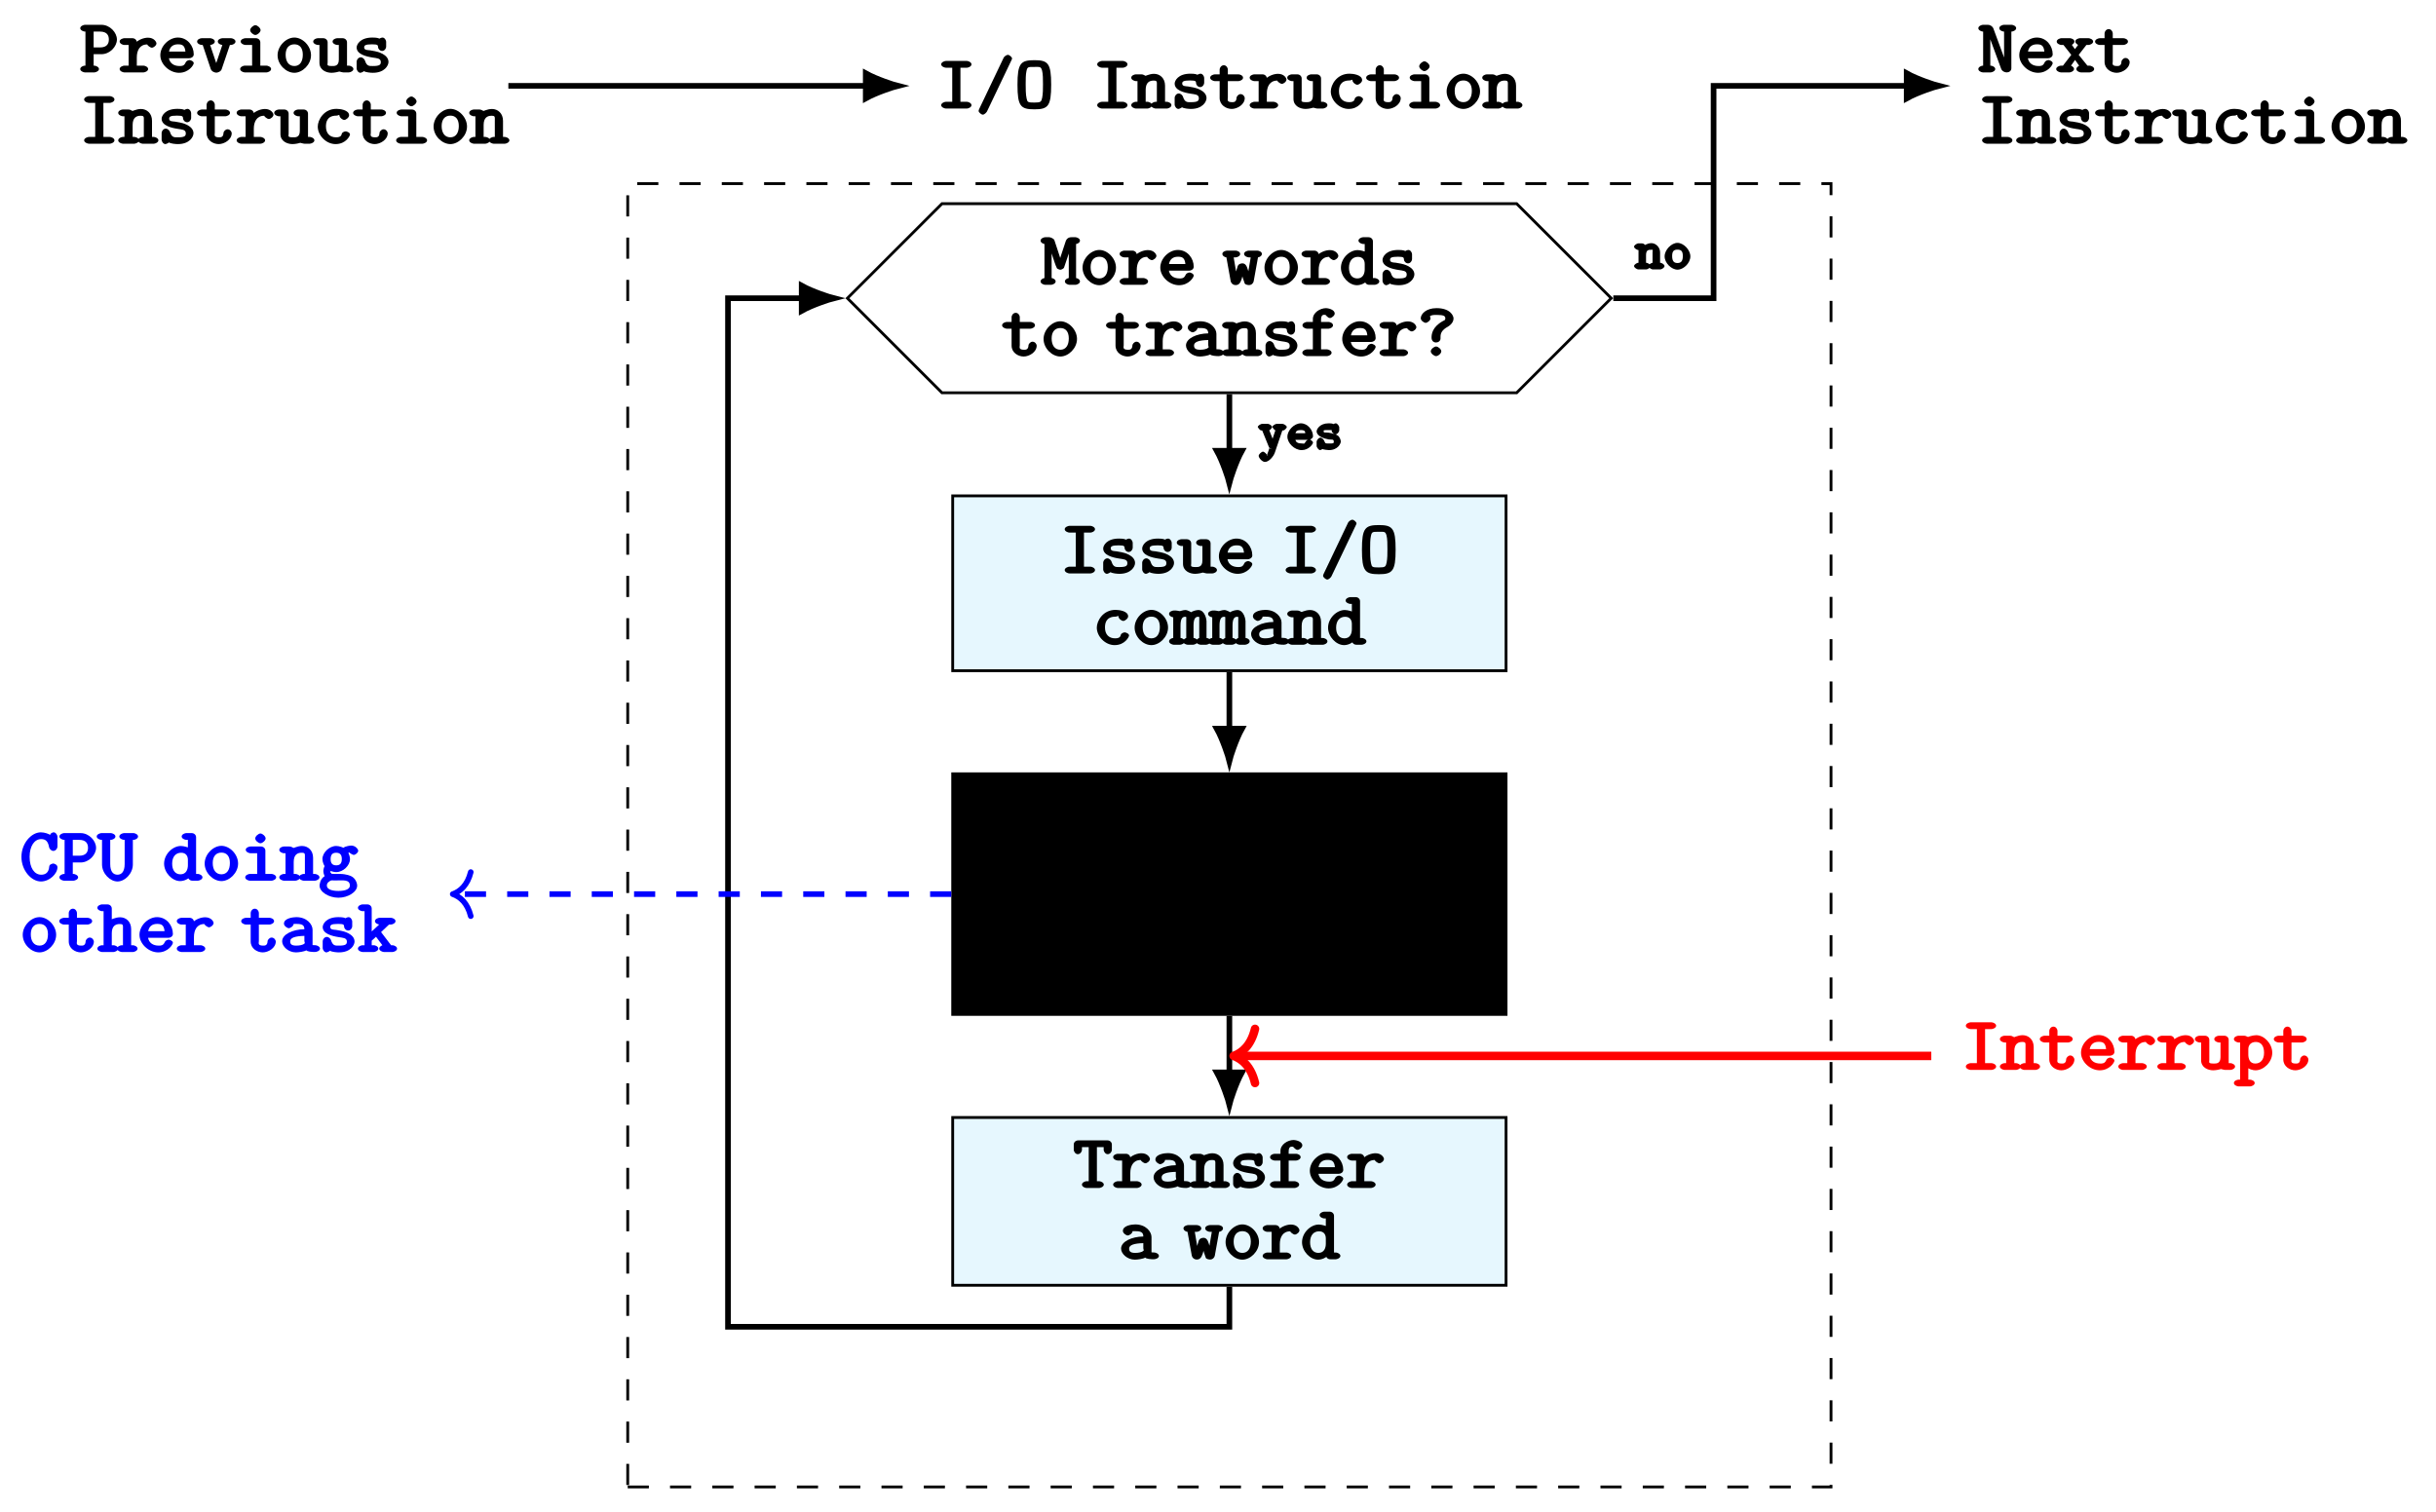 <?xml version="1.0" encoding="UTF-8"?>
<svg xmlns="http://www.w3.org/2000/svg" xmlns:xlink="http://www.w3.org/1999/xlink" width="292.673pt" height="181.747pt" viewBox="0 0 292.673 181.747" version="1.1">
<rect x="0" y="0" width="292.673" height="181.747" fill="#333333" stroke="none"/>
<defs>
<g>
<symbol overflow="visible" id="glyph0-0">
<path style="stroke:none;" d=""/>
</symbol>
<symbol overflow="visible" id="glyph0-1">
<path style="stroke:none;" d="M 4.156 -0.406 C 4.156 -0.672 3.75 -0.812 3.609 -0.812 L 2.828 -0.812 L 2.828 -4.906 L 3.609 -4.906 C 3.75 -4.906 4.156 -5.047 4.156 -5.312 C 4.156 -5.578 3.75 -5.719 3.609 -5.719 L 1.078 -5.719 C 0.938 -5.719 0.516 -5.578 0.516 -5.312 C 0.516 -5.047 0.938 -4.906 1.078 -4.906 L 1.844 -4.906 L 1.844 -0.812 L 1.078 -0.812 C 0.938 -0.812 0.516 -0.672 0.516 -0.406 C 0.516 -0.141 0.938 0 1.078 0 L 3.609 0 C 3.75 0 4.156 -0.141 4.156 -0.406 Z M 4.156 -0.406 "/>
</symbol>
<symbol overflow="visible" id="glyph0-2">
<path style="stroke:none;" d="M 4.344 -6.016 C 4.344 -6.172 4.031 -6.453 3.844 -6.453 C 3.656 -6.453 3.406 -6.234 3.344 -6.125 L 0.406 0.031 C 0.344 0.172 0.328 0.219 0.328 0.297 C 0.328 0.453 0.656 0.734 0.828 0.734 C 1.031 0.734 1.266 0.469 1.328 0.359 L 4.266 -5.797 C 4.328 -5.938 4.344 -5.938 4.344 -6.016 Z M 4.344 -6.016 "/>
</symbol>
<symbol overflow="visible" id="glyph0-3">
<path style="stroke:none;" d="M 4.359 -2.859 C 4.359 -5.438 3.984 -5.812 2.344 -5.812 C 0.688 -5.812 0.312 -5.438 0.312 -2.859 C 0.312 -0.281 0.688 0.094 2.344 0.094 C 3.984 0.094 4.359 -0.281 4.359 -2.859 Z M 3.375 -2.938 C 3.375 -2.375 3.375 -1.797 3.281 -1.312 C 3.172 -0.812 3.125 -0.719 2.344 -0.719 C 1.547 -0.719 1.5 -0.766 1.406 -1.219 C 1.297 -1.672 1.297 -2.438 1.297 -2.938 C 1.297 -3.484 1.297 -4.094 1.391 -4.5 C 1.5 -5.031 1.609 -5 2.344 -5 C 3 -5 3.125 -5.062 3.266 -4.562 C 3.375 -4.156 3.375 -3.484 3.375 -2.938 Z M 3.375 -2.938 "/>
</symbol>
<symbol overflow="visible" id="glyph0-4">
<path style="stroke:none;" d="M 4.75 -0.406 C 4.75 -0.672 4.344 -0.812 4.203 -0.812 L 3.984 -0.812 L 3.984 -2.75 C 3.984 -3.656 3.359 -4.172 2.656 -4.172 C 2.047 -4.172 1.516 -3.828 1.656 -3.969 C 1.656 -3.844 1.484 -4.109 1.125 -4.109 L 0.469 -4.109 C 0.328 -4.109 -0.078 -3.984 -0.078 -3.703 C -0.078 -3.438 0.344 -3.297 0.469 -3.297 L 0.672 -3.297 L 0.672 -0.812 L 0.469 -0.812 C 0.328 -0.812 -0.078 -0.672 -0.078 -0.406 C -0.078 -0.141 0.344 0 0.469 0 L 1.875 0 C 2 0 2.422 -0.141 2.422 -0.406 C 2.422 -0.672 2.016 -0.812 1.875 -0.812 L 1.656 -0.812 L 1.656 -2.25 C 1.656 -3.156 2.141 -3.359 2.594 -3.359 C 3.062 -3.359 3 -3.234 3 -2.703 L 3 -0.812 L 2.844 -0.812 C 2.703 -0.812 2.297 -0.672 2.297 -0.406 C 2.297 -0.141 2.719 0 2.844 0 L 4.219 0 C 4.344 0 4.75 -0.141 4.75 -0.406 Z M 4.75 -0.406 "/>
</symbol>
<symbol overflow="visible" id="glyph0-5">
<path style="stroke:none;" d="M 4.281 -1.25 C 4.281 -2.172 2.938 -2.5 2.656 -2.547 L 2.047 -2.656 C 1.797 -2.688 1.359 -2.656 1.359 -3 C 1.359 -3.234 1.469 -3.375 2.312 -3.375 C 3.062 -3.375 3 -3.25 3.031 -3.016 C 3.031 -2.859 3.234 -2.578 3.516 -2.578 C 3.828 -2.578 4 -2.906 4 -3.078 L 4 -3.688 C 4 -3.844 3.828 -4.188 3.562 -4.188 C 3.344 -4.188 3.125 -3.984 3.156 -4.078 C 2.906 -4.188 2.5 -4.188 2.344 -4.188 C 0.844 -4.188 0.453 -3.328 0.453 -3 C 0.453 -2.188 1.578 -1.906 2.406 -1.781 C 2.844 -1.703 3.359 -1.719 3.359 -1.25 C 3.359 -0.922 3.219 -0.766 2.406 -0.766 C 1.984 -0.766 1.672 -0.719 1.453 -1.422 C 1.406 -1.578 1.188 -1.812 0.953 -1.812 C 0.641 -1.812 0.453 -1.484 0.453 -1.312 L 0.453 -0.453 C 0.453 -0.297 0.641 0.047 0.906 0.047 C 0.984 0.047 1.312 -0.094 1.328 -0.156 C 1.547 0 2.156 0.047 2.406 0.047 C 3.812 0.047 4.281 -0.828 4.281 -1.25 Z M 4.281 -1.25 "/>
</symbol>
<symbol overflow="visible" id="glyph0-6">
<path style="stroke:none;" d="M 4.188 -1.266 C 4.188 -1.422 4 -1.734 3.688 -1.734 C 3.406 -1.734 3.203 -1.422 3.203 -1.312 C 3.188 -0.766 2.875 -0.766 2.672 -0.766 C 1.984 -0.766 2.156 -1.094 2.156 -1.312 L 2.156 -3.297 L 3.438 -3.297 C 3.578 -3.297 3.984 -3.438 3.984 -3.703 C 3.984 -3.984 3.594 -4.109 3.438 -4.109 L 2.156 -4.109 L 2.156 -4.703 C 2.156 -4.875 1.984 -5.203 1.672 -5.203 C 1.359 -5.203 1.172 -4.891 1.172 -4.703 L 1.172 -4.109 L 0.594 -4.109 C 0.453 -4.109 0.031 -3.984 0.031 -3.703 C 0.031 -3.438 0.453 -3.297 0.578 -3.297 L 1.172 -3.297 L 1.172 -1.266 C 1.172 -0.406 1.969 0.047 2.625 0.047 C 3.281 0.047 4.188 -0.469 4.188 -1.266 Z M 4.188 -1.266 "/>
</symbol>
<symbol overflow="visible" id="glyph0-7">
<path style="stroke:none;" d="M 4.516 -3.484 C 4.516 -3.656 4.234 -4.172 3.5 -4.172 C 3.047 -4.172 2.344 -3.969 1.844 -3.406 L 2.156 -3.312 L 2.156 -3.609 C 2.156 -3.891 1.922 -4.109 1.625 -4.109 L 0.641 -4.109 C 0.516 -4.109 0.094 -3.984 0.094 -3.719 C 0.094 -3.438 0.5 -3.297 0.641 -3.297 L 1.172 -3.297 L 1.172 -0.812 L 0.641 -0.812 C 0.516 -0.812 0.094 -0.672 0.094 -0.406 C 0.094 -0.141 0.5 0 0.641 0 L 2.969 0 C 3.109 0 3.516 -0.141 3.516 -0.406 C 3.516 -0.672 3.109 -0.812 2.969 -0.812 L 2.156 -0.812 L 2.156 -1.797 C 2.156 -2.625 2.5 -3.359 3.406 -3.359 C 3.406 -3.281 3.75 -2.969 3.969 -2.969 C 4.172 -2.969 4.516 -3.234 4.516 -3.484 Z M 4.516 -3.484 "/>
</symbol>
<symbol overflow="visible" id="glyph0-8">
<path style="stroke:none;" d="M 4.75 -0.406 C 4.75 -0.672 4.344 -0.812 4.219 -0.812 L 3.984 -0.812 L 3.984 -3.609 C 3.984 -3.891 3.75 -4.109 3.453 -4.109 L 2.797 -4.109 C 2.656 -4.109 2.25 -3.984 2.25 -3.703 C 2.25 -3.438 2.672 -3.297 2.797 -3.297 L 3 -3.297 L 3 -1.531 C 3 -0.734 2.469 -0.766 2.188 -0.766 C 1.484 -0.766 1.656 -0.922 1.656 -1.203 L 1.656 -3.609 C 1.656 -3.891 1.422 -4.109 1.125 -4.109 L 0.469 -4.109 C 0.328 -4.109 -0.078 -3.984 -0.078 -3.703 C -0.078 -3.438 0.344 -3.297 0.469 -3.297 L 0.672 -3.297 L 0.672 -1.156 C 0.672 -0.297 1.484 0.047 2.125 0.047 C 2.5 0.047 2.984 -0.078 3.016 -0.094 C 3.016 -0.141 3.391 0 3.547 0 L 4.203 0 C 4.344 0 4.75 -0.141 4.75 -0.406 Z M 4.75 -0.406 "/>
</symbol>
<symbol overflow="visible" id="glyph0-9">
<path style="stroke:none;" d="M 4.344 -1.109 C 4.344 -1.359 3.906 -1.484 3.844 -1.484 C 3.703 -1.484 3.422 -1.391 3.359 -1.203 C 3.312 -1.094 3.328 -0.766 2.672 -0.766 C 1.906 -0.766 1.453 -1.25 1.453 -2.062 C 1.453 -2.484 1.516 -3.375 2.719 -3.375 C 2.906 -3.375 3.062 -3.516 3.062 -3.438 C 3.078 -3.125 3.438 -2.859 3.656 -2.859 C 3.859 -2.859 4.234 -3.156 4.234 -3.406 C 4.234 -4.062 3.125 -4.188 2.719 -4.188 C 1.188 -4.188 0.469 -2.844 0.469 -2.062 C 0.469 -0.984 1.484 0.047 2.609 0.047 C 3.859 0.047 4.344 -0.953 4.344 -1.109 Z M 4.344 -1.109 "/>
</symbol>
<symbol overflow="visible" id="glyph0-10">
<path style="stroke:none;" d="M 4.234 -0.406 C 4.234 -0.672 3.828 -0.812 3.688 -0.812 L 2.938 -0.812 L 2.938 -3.609 C 2.938 -3.891 2.703 -4.109 2.406 -4.109 L 1.141 -4.109 C 1 -4.109 0.578 -3.984 0.578 -3.719 C 0.578 -3.438 1 -3.297 1.141 -3.297 L 1.953 -3.297 L 1.953 -0.812 L 1.062 -0.812 C 0.922 -0.812 0.516 -0.672 0.516 -0.406 C 0.516 -0.141 0.922 0 1.062 0 L 3.688 0 C 3.828 0 4.234 -0.141 4.234 -0.406 Z M 2.969 -5.078 C 2.969 -5.328 2.594 -5.672 2.344 -5.672 C 2.094 -5.672 1.719 -5.328 1.719 -5.078 C 1.719 -4.828 2.094 -4.5 2.344 -4.5 C 2.594 -4.5 2.969 -4.828 2.969 -5.078 Z M 2.969 -5.078 "/>
</symbol>
<symbol overflow="visible" id="glyph0-11">
<path style="stroke:none;" d="M 4.344 -2.062 C 4.344 -3.172 3.344 -4.188 2.344 -4.188 C 1.344 -4.188 0.328 -3.172 0.328 -2.062 C 0.328 -0.922 1.359 0.047 2.344 0.047 C 3.312 0.047 4.344 -0.938 4.344 -2.062 Z M 3.359 -2.125 C 3.359 -1.297 3 -0.766 2.344 -0.766 C 1.672 -0.766 1.297 -1.297 1.297 -2.125 C 1.297 -2.938 1.703 -3.375 2.344 -3.375 C 2.984 -3.375 3.359 -2.938 3.359 -2.125 Z M 3.359 -2.125 "/>
</symbol>
<symbol overflow="visible" id="glyph0-12">
<path style="stroke:none;" d="M 4.703 -0.406 C 4.703 -0.672 4.344 -0.812 4.234 -0.812 L 4.234 -4.906 C 4.344 -4.906 4.703 -5.047 4.703 -5.312 C 4.703 -5.578 4.297 -5.719 4.172 -5.719 L 3.672 -5.719 C 3.297 -5.719 3.078 -5.5 3 -5.266 L 2.406 -3.469 C 2.297 -3.156 2.219 -2.891 2.172 -2.719 L 2.484 -2.719 C 2.422 -3 1.641 -5.312 1.625 -5.375 C 1.531 -5.578 1.141 -5.719 1.016 -5.719 L 0.516 -5.719 C 0.375 -5.719 -0.031 -5.578 -0.031 -5.312 C -0.031 -5.047 0.344 -4.906 0.438 -4.906 L 0.438 -0.812 C 0.344 -0.812 -0.031 -0.672 -0.031 -0.406 C -0.031 -0.141 0.375 0 0.516 0 L 1.234 0 C 1.375 0 1.781 -0.141 1.781 -0.406 C 1.781 -0.672 1.406 -0.812 1.297 -0.812 L 1.297 -4.797 L 0.984 -4.797 C 1.047 -4.516 1.609 -2.812 1.656 -2.688 C 1.719 -2.484 1.891 -2.047 1.938 -1.984 C 1.984 -1.922 2.234 -1.812 2.344 -1.812 C 2.453 -1.812 2.703 -1.922 2.781 -2.047 C 2.797 -2.109 3.609 -4.453 3.688 -4.797 L 3.359 -4.797 L 3.359 -0.812 C 3.266 -0.812 2.891 -0.672 2.891 -0.406 C 2.891 -0.141 3.297 0 3.438 0 L 4.172 0 C 4.297 0 4.703 -0.141 4.703 -0.406 Z M 4.703 -0.406 "/>
</symbol>
<symbol overflow="visible" id="glyph0-13">
<path style="stroke:none;" d="M 4.312 -1.109 C 4.312 -1.359 3.875 -1.484 3.828 -1.484 C 3.672 -1.484 3.406 -1.375 3.344 -1.203 C 3.156 -0.75 2.859 -0.766 2.609 -0.766 C 1.938 -0.766 1.453 -1.078 1.328 -1.703 L 3.781 -1.703 C 3.969 -1.703 4.312 -1.844 4.312 -2.172 C 4.312 -3.188 3.562 -4.188 2.406 -4.188 C 1.344 -4.188 0.297 -3.172 0.297 -2.062 C 0.297 -0.984 1.391 0.047 2.547 0.047 C 3.719 0.047 4.312 -0.891 4.312 -1.109 Z M 3.5 -2.5 L 1.344 -2.5 C 1.438 -3.031 1.781 -3.375 2.406 -3.375 C 2.875 -3.375 3.234 -3.297 3.312 -2.5 Z M 3.5 -2.5 "/>
</symbol>
<symbol overflow="visible" id="glyph0-14">
<path style="stroke:none;" d="M 4.703 -3.719 C 4.703 -3.984 4.312 -4.109 4.156 -4.109 L 3.125 -4.109 C 2.969 -4.109 2.562 -3.984 2.562 -3.719 C 2.562 -3.438 2.969 -3.297 3.125 -3.297 L 3.359 -3.297 L 2.953 -0.906 L 3.281 -0.906 C 3.25 -1.016 3.141 -1.422 3.031 -1.781 C 2.875 -2.344 2.672 -2.578 2.359 -2.578 C 2.266 -2.578 1.969 -2.547 1.859 -2.344 L 1.812 -2.297 C 1.781 -2.234 1.422 -1 1.406 -0.906 L 1.719 -0.906 L 1.312 -3.297 L 1.547 -3.297 C 1.703 -3.297 2.094 -3.438 2.094 -3.703 C 2.094 -3.984 1.719 -4.109 1.547 -4.109 L 0.516 -4.109 C 0.359 -4.109 -0.047 -3.984 -0.047 -3.719 C -0.047 -3.438 0.328 -3.297 0.438 -3.297 L 0.953 -0.438 C 0.984 -0.234 1.203 0.031 1.547 0.031 C 1.906 0.031 2.109 -0.172 2.281 -0.719 C 2.5 -1.5 2.5 -1.625 2.516 -1.688 L 2.188 -1.688 C 2.219 -1.359 2.609 -0.219 2.641 -0.156 C 2.75 0 3.047 0.031 3.156 0.031 C 3.484 0.031 3.688 -0.234 3.719 -0.438 L 4.234 -3.297 C 4.344 -3.297 4.703 -3.438 4.703 -3.719 Z M 4.703 -3.719 "/>
</symbol>
<symbol overflow="visible" id="glyph0-15">
<path style="stroke:none;" d="M 4.75 -0.406 C 4.75 -0.672 4.344 -0.812 4.219 -0.812 L 3.984 -0.812 L 3.984 -5.219 C 3.984 -5.5 3.75 -5.719 3.453 -5.719 L 2.797 -5.719 C 2.656 -5.719 2.25 -5.578 2.25 -5.312 C 2.25 -5.047 2.672 -4.906 2.797 -4.906 L 3 -4.906 L 3 -4 C 3.031 -3.984 2.531 -4.172 2.156 -4.172 C 1.172 -4.172 0.141 -3.188 0.141 -2.047 C 0.141 -0.953 1.125 0.047 2.062 0.047 C 2.562 0.047 3.062 -0.219 3.312 -0.484 L 3 -0.578 C 3 -0.266 3.188 0 3.547 0 L 4.203 0 C 4.344 0 4.75 -0.141 4.75 -0.406 Z M 3 -1.859 C 3 -1.359 2.797 -0.766 2.109 -0.766 C 1.469 -0.766 1.109 -1.266 1.109 -2.047 C 1.109 -2.906 1.562 -3.359 2.188 -3.359 C 2.75 -3.359 3 -2.984 3 -2.5 Z M 3 -1.859 "/>
</symbol>
<symbol overflow="visible" id="glyph0-16">
<path style="stroke:none;" d="M 4.812 -0.406 C 4.812 -0.672 4.406 -0.812 4.281 -0.812 C 3.906 -0.812 3.812 -0.859 3.922 -0.828 L 3.922 -2.672 C 3.922 -3.312 3.25 -4.188 1.969 -4.188 C 1.594 -4.188 0.484 -4.062 0.484 -3.406 C 0.484 -3.141 0.859 -2.859 1.078 -2.859 C 1.219 -2.859 1.641 -3.078 1.656 -3.406 C 1.656 -3.484 1.484 -3.359 1.656 -3.375 C 1.781 -3.375 1.906 -3.375 1.984 -3.375 C 2.656 -3.375 2.938 -3.234 2.938 -2.734 C 1.547 -2.719 0.266 -2.125 0.266 -1.281 C 0.266 -0.656 1.016 0.047 1.922 0.047 C 2.25 0.047 2.922 -0.047 3.172 -0.203 C 3.281 -0.047 3.844 0 4.188 0 C 4.438 0 4.812 -0.141 4.812 -0.406 Z M 2.938 -1.328 C 2.938 -1.125 3.125 -1.078 2.781 -0.906 C 2.453 -0.766 2.047 -0.766 1.984 -0.766 C 1.422 -0.766 1.234 -0.922 1.234 -1.281 C 1.234 -1.719 1.828 -1.906 2.938 -1.938 Z M 2.938 -1.328 "/>
</symbol>
<symbol overflow="visible" id="glyph0-17">
<path style="stroke:none;" d="M 4.078 -5.109 C 4.078 -5.641 3.188 -5.766 3.047 -5.766 C 2.328 -5.766 1.453 -5.234 1.453 -4.453 L 1.453 -4.109 L 0.75 -4.109 C 0.609 -4.109 0.203 -3.984 0.203 -3.703 C 0.203 -3.438 0.609 -3.297 0.734 -3.297 L 1.453 -3.297 L 1.453 -0.812 L 0.734 -0.812 C 0.609 -0.812 0.188 -0.672 0.188 -0.406 C 0.188 -0.141 0.609 0 0.734 0 L 3.156 0 C 3.297 0 3.703 -0.141 3.703 -0.406 C 3.703 -0.672 3.297 -0.812 3.156 -0.812 L 2.438 -0.812 L 2.438 -3.297 L 3.344 -3.297 C 3.484 -3.297 3.875 -3.438 3.875 -3.703 C 3.875 -3.984 3.484 -4.109 3.344 -4.109 L 2.438 -4.109 L 2.438 -4.406 C 2.438 -5.094 2.859 -4.953 2.938 -4.953 C 2.938 -5.062 3.203 -4.578 3.516 -4.578 C 3.688 -4.578 4.078 -4.859 4.078 -5.109 Z M 4.078 -5.109 "/>
</symbol>
<symbol overflow="visible" id="glyph0-18">
<path style="stroke:none;" d="M 4.297 -4.531 C 4.297 -4.859 3.906 -5.766 2.25 -5.766 C 0.984 -5.766 0.359 -5.047 0.359 -4.547 C 0.359 -4.266 0.766 -4 0.953 -4 C 1.141 -4 1.531 -4.281 1.531 -4.531 C 1.531 -4.641 1.422 -4.828 1.469 -4.781 C 1.609 -4.938 1.906 -4.953 2.25 -4.953 C 3.156 -4.953 3.312 -4.812 3.312 -4.531 C 3.312 -4.297 3.172 -4.297 3 -4.203 C 1.719 -3.484 1.656 -2.594 1.656 -2.234 C 1.656 -1.891 1.844 -1.641 2.203 -1.641 C 2.469 -1.641 2.734 -1.828 2.734 -2.125 L 2.734 -2.281 C 2.734 -2.703 2.828 -3.109 3.656 -3.562 C 3.922 -3.719 4.297 -4.062 4.297 -4.531 Z M 2.828 -0.578 C 2.828 -0.828 2.453 -1.156 2.203 -1.156 C 1.953 -1.156 1.562 -0.828 1.562 -0.578 C 1.562 -0.328 1.953 0 2.203 0 C 2.453 0 2.828 -0.328 2.828 -0.578 Z M 2.828 -0.578 "/>
</symbol>
<symbol overflow="visible" id="glyph0-19">
<path style="stroke:none;" d="M 4.781 -0.406 C 4.781 -0.672 4.422 -0.812 4.281 -0.812 L 4.281 -2.844 C 4.281 -3.016 4.094 -4.172 3.297 -4.172 C 3.031 -4.172 2.531 -4.016 2.453 -3.906 C 2.469 -3.875 2.031 -4.172 1.734 -4.172 C 1.453 -4.172 1.047 -4 1.125 -4.062 C 1.141 -3.984 0.781 -4.109 0.609 -4.109 L 0.328 -4.109 C 0.203 -4.109 -0.219 -3.984 -0.219 -3.719 C -0.219 -3.438 0.156 -3.297 0.281 -3.297 L 0.281 -0.812 C 0.156 -0.812 -0.219 -0.672 -0.219 -0.406 C -0.219 -0.141 0.203 0 0.328 0 L 1.109 0 C 1.25 0 1.656 -0.141 1.656 -0.406 C 1.656 -0.672 1.297 -0.812 1.156 -0.812 L 1.156 -2.281 C 1.156 -3.062 1.344 -3.359 1.703 -3.359 C 1.906 -3.359 1.844 -3.344 1.844 -2.75 L 1.844 -0.812 C 1.859 -0.812 1.453 -0.672 1.453 -0.406 C 1.453 -0.141 1.875 0 2 0 L 2.672 0 C 2.812 0 3.219 -0.141 3.219 -0.406 C 3.219 -0.672 2.859 -0.812 2.719 -0.812 L 2.719 -2.281 C 2.719 -3.062 2.906 -3.359 3.266 -3.359 C 3.469 -3.359 3.406 -3.344 3.406 -2.75 L 3.406 -0.812 C 3.422 -0.812 3.016 -0.672 3.016 -0.406 C 3.016 -0.141 3.438 0 3.562 0 L 4.234 0 C 4.375 0 4.781 -0.141 4.781 -0.406 Z M 4.781 -0.406 "/>
</symbol>
<symbol overflow="visible" id="glyph0-20">
<path style="stroke:none;" d="M 4.625 -4.562 L 4.625 -5.219 C 4.625 -5.5 4.391 -5.719 4.094 -5.719 L 0.594 -5.719 C 0.297 -5.719 0.047 -5.516 0.047 -5.219 L 0.047 -4.562 C 0.047 -4.406 0.234 -4.062 0.531 -4.062 C 0.844 -4.062 1.031 -4.391 1.031 -4.562 L 1.031 -4.906 L 1.844 -4.906 L 1.844 -0.812 L 1.562 -0.812 C 1.438 -0.812 1.031 -0.672 1.031 -0.406 C 1.031 -0.141 1.422 0 1.562 0 L 3.109 0 C 3.25 0 3.656 -0.141 3.656 -0.406 C 3.656 -0.672 3.25 -0.812 3.109 -0.812 L 2.828 -0.812 L 2.828 -4.906 L 3.641 -4.906 L 3.641 -4.562 C 3.641 -4.406 3.828 -4.062 4.125 -4.062 C 4.438 -4.062 4.625 -4.391 4.625 -4.562 Z M 4.625 -4.562 "/>
</symbol>
<symbol overflow="visible" id="glyph0-21">
<path style="stroke:none;" d="M 4.453 -3.953 C 4.453 -4.781 3.625 -5.719 2.594 -5.719 L 0.594 -5.719 C 0.469 -5.719 0.047 -5.578 0.047 -5.312 C 0.047 -5.047 0.469 -4.906 0.594 -4.906 L 0.672 -4.906 L 0.672 -0.812 L 0.594 -0.812 C 0.453 -0.812 0.047 -0.672 0.047 -0.406 C 0.047 -0.141 0.469 0 0.594 0 L 1.75 0 C 1.875 0 2.297 -0.141 2.297 -0.406 C 2.297 -0.672 1.875 -0.812 1.75 -0.812 L 1.656 -0.812 L 1.656 -2.188 L 2.594 -2.188 C 3.625 -2.188 4.453 -3.125 4.453 -3.953 Z M 3.484 -3.953 C 3.484 -3.484 3.281 -3 2.422 -3 L 1.656 -3 L 1.656 -4.906 L 2.422 -4.906 C 3.281 -4.906 3.484 -4.422 3.484 -3.953 Z M 3.484 -3.953 "/>
</symbol>
<symbol overflow="visible" id="glyph0-22">
<path style="stroke:none;" d="M 4.641 -3.703 C 4.641 -3.984 4.25 -4.109 4.109 -4.109 L 3.062 -4.109 C 2.922 -4.109 2.516 -3.984 2.516 -3.719 C 2.516 -3.438 2.922 -3.297 3.062 -3.297 L 2.156 -0.609 L 2.516 -0.562 L 1.594 -3.297 L 1.609 -3.297 C 1.75 -3.297 2.156 -3.438 2.156 -3.703 C 2.156 -3.984 1.75 -4.109 1.609 -4.109 L 0.578 -4.109 C 0.422 -4.109 0.031 -3.984 0.031 -3.703 C 0.031 -3.438 0.438 -3.297 0.578 -3.297 L 0.703 -3.297 L 1.672 -0.406 C 1.781 -0.094 2.156 0.031 2.344 0.031 C 2.5 0.031 2.891 -0.094 2.984 -0.391 L 3.969 -3.297 L 4.109 -3.297 C 4.234 -3.297 4.641 -3.438 4.641 -3.703 Z M 4.641 -3.703 "/>
</symbol>
<symbol overflow="visible" id="glyph0-23">
<path style="stroke:none;" d="M 4.609 -5.312 C 4.609 -5.578 4.219 -5.719 4.062 -5.719 L 3.125 -5.719 C 2.984 -5.719 2.578 -5.578 2.578 -5.312 C 2.578 -5.047 2.984 -4.906 3.125 -4.906 L 3.156 -4.906 L 3.156 -0.938 L 3.469 -0.938 L 1.875 -5.266 C 1.766 -5.562 1.453 -5.719 1.219 -5.719 L 0.609 -5.719 C 0.469 -5.719 0.062 -5.578 0.062 -5.312 C 0.062 -5.047 0.469 -4.906 0.609 -4.906 L 0.641 -4.906 L 0.641 -0.812 L 0.609 -0.812 C 0.469 -0.812 0.062 -0.672 0.062 -0.406 C 0.062 -0.141 0.469 0 0.609 0 L 1.547 0 C 1.688 0 2.094 -0.141 2.094 -0.406 C 2.094 -0.672 1.688 -0.812 1.547 -0.812 L 1.5 -0.812 L 1.5 -4.781 L 1.203 -4.781 L 2.797 -0.453 C 2.906 -0.141 3.234 0 3.469 0 C 3.734 0 4.031 -0.156 4.031 -0.5 L 4.031 -4.906 L 4.062 -4.906 C 4.203 -4.906 4.609 -5.047 4.609 -5.312 Z M 4.609 -5.312 "/>
</symbol>
<symbol overflow="visible" id="glyph0-24">
<path style="stroke:none;" d="M 4.609 -0.406 C 4.609 -0.672 4.188 -0.812 4.062 -0.812 L 3.797 -0.812 L 2.75 -2.109 L 3.672 -3.297 L 3.938 -3.297 C 4.062 -3.297 4.484 -3.438 4.484 -3.703 C 4.484 -3.984 4.062 -4.109 3.938 -4.109 L 2.891 -4.109 C 2.75 -4.109 2.344 -3.984 2.344 -3.719 C 2.344 -3.438 2.734 -3.297 2.672 -3.297 L 2.297 -2.797 L 1.938 -3.297 C 1.859 -3.297 2.234 -3.438 2.234 -3.719 C 2.234 -3.984 1.844 -4.109 1.703 -4.109 L 0.656 -4.109 C 0.531 -4.109 0.109 -3.984 0.109 -3.703 C 0.109 -3.438 0.531 -3.297 0.656 -3.297 L 0.922 -3.297 L 1.859 -2.109 L 0.859 -0.812 L 0.609 -0.812 C 0.469 -0.812 0.047 -0.672 0.047 -0.406 C 0.047 -0.141 0.484 0 0.609 0 L 1.656 0 C 1.781 0 2.188 -0.141 2.188 -0.406 C 2.188 -0.672 1.812 -0.812 1.828 -0.812 L 2.312 -1.5 L 2.797 -0.812 C 2.859 -0.812 2.469 -0.672 2.469 -0.406 C 2.469 -0.141 2.875 0 3.016 0 L 4.062 0 C 4.188 0 4.609 -0.141 4.609 -0.406 Z M 4.609 -0.406 "/>
</symbol>
<symbol overflow="visible" id="glyph0-25">
<path style="stroke:none;" d="M 4.531 -2.062 C 4.531 -3.156 3.562 -4.172 2.609 -4.172 C 2.188 -4.172 1.656 -3.969 1.656 -3.984 C 1.656 -3.859 1.469 -4.109 1.125 -4.109 L 0.469 -4.109 C 0.328 -4.109 -0.078 -3.984 -0.078 -3.703 C -0.078 -3.438 0.344 -3.297 0.469 -3.297 L 0.672 -3.297 L 0.672 1.172 L 0.469 1.172 C 0.328 1.172 -0.078 1.297 -0.078 1.578 C -0.078 1.844 0.344 1.984 0.469 1.984 L 1.875 1.984 C 2 1.984 2.422 1.844 2.422 1.578 C 2.422 1.297 2.016 1.172 1.875 1.172 L 1.656 1.172 L 1.656 -0.531 L 1.344 -0.438 C 1.719 -0.062 2.234 0.047 2.516 0.047 C 3.484 0.047 4.531 -0.922 4.531 -2.062 Z M 3.547 -2.062 C 3.547 -1.203 3.109 -0.766 2.484 -0.766 C 1.797 -0.766 1.656 -1.406 1.656 -1.844 L 1.656 -2.484 C 1.656 -3.016 2 -3.359 2.562 -3.359 C 3.219 -3.359 3.547 -2.844 3.547 -2.062 Z M 3.547 -2.062 "/>
</symbol>
<symbol overflow="visible" id="glyph0-26">
<path style="stroke:none;" d="M 4.5 -1.625 C 4.5 -1.922 4.109 -2.062 4 -2.062 C 3.922 -2.062 3.531 -1.969 3.516 -1.719 C 3.453 -0.844 2.922 -0.719 2.547 -0.719 C 1.734 -0.719 1.156 -1.531 1.156 -2.859 C 1.156 -4.188 1.75 -5 2.547 -5 C 3.078 -5 3.375 -4.734 3.5 -4 C 3.531 -3.859 3.734 -3.578 4 -3.578 C 4.312 -3.578 4.5 -3.906 4.5 -4.078 L 4.5 -5.312 C 4.5 -5.453 4.312 -5.812 4.047 -5.812 C 3.891 -5.812 3.719 -5.688 3.672 -5.625 C 3.656 -5.594 3.656 -5.578 3.609 -5.5 C 3.5 -5.609 2.969 -5.812 2.5 -5.812 C 1.359 -5.812 0.172 -4.484 0.172 -2.859 C 0.172 -1.234 1.359 0.094 2.516 0.094 C 3.547 0.094 4.5 -0.828 4.5 -1.625 Z M 4.5 -1.625 "/>
</symbol>
<symbol overflow="visible" id="glyph0-27">
<path style="stroke:none;" d="M 4.812 -5.312 C 4.812 -5.578 4.406 -5.719 4.281 -5.719 L 3.125 -5.719 C 2.984 -5.719 2.562 -5.578 2.562 -5.312 C 2.562 -5.047 2.984 -4.906 3.125 -4.906 L 3.203 -4.906 L 3.203 -2 C 3.203 -1.047 2.797 -0.719 2.344 -0.719 C 1.859 -0.719 1.469 -1.047 1.469 -2 L 1.469 -4.906 L 1.547 -4.906 C 1.688 -4.906 2.094 -5.047 2.094 -5.312 C 2.094 -5.578 1.688 -5.719 1.547 -5.719 L 0.406 -5.719 C 0.266 -5.719 -0.156 -5.578 -0.156 -5.312 C -0.156 -5.047 0.266 -4.906 0.406 -4.906 L 0.484 -4.906 L 0.484 -1.953 C 0.484 -0.859 1.453 0.094 2.344 0.094 C 3.234 0.094 4.188 -0.859 4.188 -1.953 L 4.188 -4.906 L 4.281 -4.906 C 4.422 -4.906 4.812 -5.047 4.812 -5.312 Z M 4.812 -5.312 "/>
</symbol>
<symbol overflow="visible" id="glyph0-28">
<path style="stroke:none;" d="M 4.719 -3.594 C 4.719 -3.797 4.375 -4.219 3.891 -4.219 C 3.797 -4.219 3.219 -4.172 2.938 -3.953 C 2.922 -3.969 2.484 -4.172 2.078 -4.172 C 1.234 -4.172 0.422 -3.359 0.422 -2.609 C 0.422 -2.219 0.625 -1.828 0.688 -1.75 C 0.656 -1.719 0.531 -1.422 0.531 -1.156 C 0.531 -0.844 0.703 -0.516 0.688 -0.547 C 0.125 -0.203 0.078 0.5 0.078 0.594 C 0.078 1.359 1.203 2.047 2.344 2.047 C 3.484 2.047 4.594 1.359 4.594 0.594 C 4.594 0.266 4.375 -0.281 3.922 -0.516 C 3.812 -0.578 3.312 -0.812 2.5 -0.812 L 1.875 -0.812 C 1.812 -0.812 1.688 -0.812 1.625 -0.828 C 1.484 -0.828 1.562 -0.797 1.453 -0.922 C 1.359 -1.047 1.344 -1.047 1.344 -1.047 L 1.406 -1.141 C 1.406 -1.172 1.422 -1.297 1.359 -1.156 C 1.172 -1.281 1.641 -1.031 2.078 -1.031 C 2.906 -1.031 3.734 -1.812 3.734 -2.609 C 3.734 -2.875 3.594 -3.234 3.531 -3.344 C 3.625 -3.391 3.719 -3.391 3.688 -3.375 C 3.703 -3.297 4.094 -3.094 4.188 -3.094 C 4.344 -3.094 4.719 -3.344 4.719 -3.594 Z M 2.75 -2.609 C 2.75 -2.094 2.547 -1.844 2.078 -1.844 C 1.594 -1.844 1.406 -2.125 1.406 -2.594 C 1.406 -3.109 1.609 -3.359 2.078 -3.359 C 2.562 -3.359 2.75 -3.078 2.75 -2.609 Z M 3.719 0.594 C 3.719 0.984 3.234 1.234 2.344 1.234 C 1.453 1.234 0.953 0.984 0.953 0.594 C 0.953 0.438 0.984 0.25 1.266 0.078 C 1.484 -0.078 1.453 -0.031 2.094 -0.031 C 2.891 -0.031 3.719 -0.172 3.719 0.594 Z M 3.719 0.594 "/>
</symbol>
<symbol overflow="visible" id="glyph0-29">
<path style="stroke:none;" d="M 4.75 -0.406 C 4.75 -0.672 4.344 -0.812 4.203 -0.812 L 3.984 -0.812 L 3.984 -2.75 C 3.984 -3.656 3.359 -4.172 2.656 -4.172 C 2.047 -4.172 1.516 -3.828 1.656 -3.969 L 1.656 -5.219 C 1.656 -5.5 1.422 -5.719 1.125 -5.719 L 0.469 -5.719 C 0.328 -5.719 -0.078 -5.578 -0.078 -5.312 C -0.078 -5.047 0.344 -4.906 0.469 -4.906 L 0.672 -4.906 L 0.672 -0.812 L 0.469 -0.812 C 0.328 -0.812 -0.078 -0.672 -0.078 -0.406 C -0.078 -0.141 0.344 0 0.469 0 L 1.875 0 C 2 0 2.422 -0.141 2.422 -0.406 C 2.422 -0.672 2.016 -0.812 1.875 -0.812 L 1.656 -0.812 L 1.656 -2.25 C 1.656 -3.156 2.141 -3.359 2.594 -3.359 C 3.062 -3.359 3 -3.234 3 -2.703 L 3 -0.812 L 2.844 -0.812 C 2.703 -0.812 2.297 -0.672 2.297 -0.406 C 2.297 -0.141 2.719 0 2.844 0 L 4.219 0 C 4.344 0 4.75 -0.141 4.75 -0.406 Z M 4.75 -0.406 "/>
</symbol>
<symbol overflow="visible" id="glyph0-30">
<path style="stroke:none;" d="M 4.703 -0.406 C 4.703 -0.672 4.297 -0.812 4.172 -0.812 L 3.984 -0.812 L 2.781 -2.391 L 3.734 -3.297 L 3.969 -3.297 C 4.109 -3.297 4.516 -3.438 4.516 -3.703 C 4.516 -3.984 4.109 -4.109 3.969 -4.109 L 2.594 -4.109 C 2.453 -4.109 2.047 -3.984 2.047 -3.703 C 2.047 -3.438 2.469 -3.297 2.594 -3.297 L 2.547 -3.297 L 1.656 -2.469 L 1.656 -5.219 C 1.656 -5.5 1.422 -5.719 1.125 -5.719 L 0.547 -5.719 C 0.406 -5.719 0 -5.578 0 -5.312 C 0 -5.047 0.406 -4.906 0.547 -4.906 L 0.797 -4.906 L 0.797 -0.812 L 0.547 -0.812 C 0.406 -0.812 0 -0.672 0 -0.406 C 0 -0.141 0.406 0 0.547 0 L 1.922 0 C 2.047 0 2.453 -0.141 2.453 -0.406 C 2.453 -0.672 2.062 -0.812 1.922 -0.812 L 1.656 -0.812 L 1.656 -1.359 L 2.172 -1.828 L 2.938 -0.812 C 2.938 -0.812 2.562 -0.672 2.562 -0.406 C 2.562 -0.141 2.984 0 3.109 0 L 4.172 0 C 4.297 0 4.703 -0.141 4.703 -0.406 Z M 4.703 -0.406 "/>
</symbol>
<symbol overflow="visible" id="glyph1-0">
<path style="stroke:none;" d=""/>
</symbol>
<symbol overflow="visible" id="glyph1-1">
<path style="stroke:none;" d="M 3.438 -2.734 C 3.438 -2.938 3.031 -3.125 2.922 -3.125 L 2.219 -3.125 C 2.109 -3.125 1.703 -2.938 1.703 -2.734 C 1.703 -2.703 1.938 -2.391 2.047 -2.344 C 2.078 -2.328 2.25 -2.328 2.062 -2.328 L 1.812 -1.578 C 1.719 -1.281 1.578 -0.859 1.578 -0.875 L 1.906 -0.875 C 1.938 -0.781 1.906 -0.891 1.641 -1.578 L 1.344 -2.328 C 1.156 -2.328 1.297 -2.328 1.344 -2.344 C 1.406 -2.359 1.672 -2.625 1.672 -2.734 C 1.672 -2.938 1.281 -3.125 1.172 -3.125 L 0.469 -3.125 C 0.359 -3.125 -0.047 -2.938 -0.047 -2.734 C -0.047 -2.703 0.188 -2.375 0.312 -2.344 C 0.344 -2.328 0.516 -2.328 0.484 -2.328 L 1.312 -0.281 C 1.328 -0.219 1.703 -0.062 1.703 -0.062 L 1.328 -0.188 C 1.328 -0.172 1.234 0.203 1.172 0.312 C 1.062 0.531 1.047 0.625 1.125 0.625 L 1.078 0.719 C 1.078 0.516 0.734 0.219 0.578 0.219 C 0.406 0.219 0.062 0.531 0.062 0.719 C 0.062 0.969 0.484 1.453 0.812 1.453 C 1.312 1.453 1.859 0.766 2 0.344 L 2.906 -2.328 C 2.875 -2.328 3.047 -2.328 3.078 -2.344 C 3.156 -2.359 3.438 -2.609 3.438 -2.734 Z M 3.438 -2.734 "/>
</symbol>
<symbol overflow="visible" id="glyph1-2">
<path style="stroke:none;" d="M 3.203 -0.875 C 3.203 -1.016 2.891 -1.266 2.75 -1.266 C 2.641 -1.266 2.359 -1.094 2.297 -0.953 C 2.172 -0.656 2.078 -0.766 1.875 -0.766 C 1.406 -0.766 1.156 -0.891 1.094 -1.203 L 2.719 -1.203 C 2.844 -1.203 3.203 -1.391 3.203 -1.625 C 3.203 -2.391 2.562 -3.188 1.734 -3.188 C 0.953 -3.188 0.125 -2.359 0.125 -1.578 C 0.125 -0.812 0.969 0.031 1.844 0.031 C 2.719 0.031 3.203 -0.719 3.203 -0.875 Z M 2.5 -2 L 1.094 -2 C 1.156 -2.25 1.312 -2.375 1.734 -2.375 C 2.312 -2.375 2.25 -2.125 2.266 -2 Z M 2.5 -2 "/>
</symbol>
<symbol overflow="visible" id="glyph1-3">
<path style="stroke:none;" d="M 3.156 -1 C 3.156 -1.141 3.047 -1.516 2.812 -1.703 C 2.547 -1.891 2.156 -1.984 1.703 -2.062 C 1.281 -2.125 1.094 -2 1.094 -2.234 C 1.094 -2.359 1.047 -2.375 1.672 -2.375 C 2.25 -2.375 2.047 -2.359 2.062 -2.25 C 2.078 -2.047 2.453 -1.859 2.516 -1.859 C 2.766 -1.859 2.969 -2.203 2.969 -2.328 L 2.969 -2.719 C 2.969 -2.812 2.766 -3.188 2.547 -3.188 C 2.406 -3.188 2.219 -3.047 2.25 -3.109 C 2.094 -3.188 1.844 -3.188 1.688 -3.188 C 0.609 -3.188 0.25 -2.453 0.25 -2.234 C 0.25 -1.641 1.141 -1.344 1.703 -1.25 C 2.047 -1.203 2.312 -1.312 2.312 -1 C 2.312 -0.766 2.281 -0.766 1.734 -0.766 C 1.344 -0.766 1.297 -0.719 1.156 -1.094 C 1.125 -1.203 0.891 -1.469 0.703 -1.469 C 0.469 -1.469 0.25 -1.109 0.25 -1 L 0.25 -0.438 C 0.25 -0.344 0.469 0.031 0.672 0.031 C 0.734 0.031 1.062 -0.172 1.031 -0.062 C 1.094 -0.031 1.594 0.031 1.734 0.031 C 2.812 0.031 3.156 -0.766 3.156 -1 Z M 3.156 -1 "/>
</symbol>
<symbol overflow="visible" id="glyph1-4">
<path style="stroke:none;" d="M 3.516 -0.406 C 3.516 -0.609 3.141 -0.797 3.031 -0.797 L 2.984 -0.797 L 2.984 -2.047 C 2.984 -2.688 2.453 -3.156 1.938 -3.156 C 1.453 -3.156 1 -2.844 0.938 -2.781 L 1.297 -2.656 C 1.297 -2.844 1.078 -3.125 0.812 -3.125 L 0.344 -3.125 C 0.25 -3.125 -0.141 -2.938 -0.141 -2.734 C -0.141 -2.516 0.25 -2.328 0.344 -2.328 L 0.391 -2.328 L 0.391 -0.797 L 0.344 -0.797 C 0.25 -0.797 -0.141 -0.609 -0.141 -0.406 C -0.141 -0.188 0.25 0 0.344 0 L 1.344 0 C 1.453 0 1.844 -0.188 1.844 -0.406 C 1.844 -0.609 1.453 -0.797 1.344 -0.797 L 1.297 -0.797 L 1.297 -1.703 C 1.297 -2.328 1.578 -2.359 1.906 -2.359 C 2.188 -2.359 2.078 -2.406 2.078 -2.031 L 2.078 -0.797 C 1.984 -0.797 1.594 -0.609 1.594 -0.406 C 1.594 -0.188 1.984 0 2.078 0 L 3.031 0 C 3.141 0 3.516 -0.188 3.516 -0.406 Z M 3.516 -0.406 "/>
</symbol>
<symbol overflow="visible" id="glyph1-5">
<path style="stroke:none;" d="M 3.234 -1.562 C 3.234 -2.344 2.422 -3.188 1.688 -3.188 C 0.953 -3.188 0.141 -2.344 0.141 -1.562 C 0.141 -0.766 0.969 0.031 1.688 0.031 C 2.422 0.031 3.234 -0.766 3.234 -1.562 Z M 2.328 -1.609 C 2.328 -1.031 2.141 -0.766 1.688 -0.766 C 1.234 -0.766 1.047 -1.031 1.047 -1.609 C 1.047 -2.172 1.234 -2.375 1.688 -2.375 C 2.141 -2.375 2.328 -2.172 2.328 -1.609 Z M 2.328 -1.609 "/>
</symbol>
</g>
<clipPath id="clip1">
  <path d="M 0 0 L 292.672 0 L 292.672 181.746 L 0 181.746 Z M 0 0 "/>
</clipPath>
</defs>
<g id="surface1">
<g clip-path="url(#clip1)" clip-rule="nonzero">
<rect x="0" y="0" width="292.673" height="181.747" style="fill:rgb(100%,100%,100%);fill-opacity:1;stroke:none;"/>
</g>
<g style="fill:rgb(0%,0%,0%);fill-opacity:1;">
  <use xlink:href="#glyph0-1" x="112.563" y="13.043"/>
  <use xlink:href="#glyph0-2" x="117.249" y="13.043"/>
  <use xlink:href="#glyph0-3" x="121.934" y="13.043"/>
</g>
<g style="fill:rgb(0%,0%,0%);fill-opacity:1;">
  <use xlink:href="#glyph0-1" x="131.306" y="13.043"/>
  <use xlink:href="#glyph0-4" x="135.991" y="13.043"/>
  <use xlink:href="#glyph0-5" x="140.677" y="13.043"/>
  <use xlink:href="#glyph0-6" x="145.363" y="13.043"/>
  <use xlink:href="#glyph0-7" x="150.048" y="13.043"/>
  <use xlink:href="#glyph0-8" x="154.734" y="13.043"/>
  <use xlink:href="#glyph0-9" x="159.419" y="13.043"/>
  <use xlink:href="#glyph0-6" x="164.105" y="13.043"/>
  <use xlink:href="#glyph0-10" x="168.791" y="13.043"/>
  <use xlink:href="#glyph0-11" x="173.476" y="13.043"/>
  <use xlink:href="#glyph0-4" x="178.162" y="13.043"/>
</g>
<path style="fill:none;stroke-width:0.399;stroke-linecap:butt;stroke-linejoin:miter;stroke:rgb(0%,0%,0%);stroke-opacity:1;stroke-miterlimit:10;" d="M 53.976 -30.025 L 40.608 -16.661 L -40.619 -16.661 L -53.988 -30.025 L -40.619 -43.393 L 40.608 -43.393 Z M 53.976 -30.025 " transform="matrix(0.85,0,0,-0.85,147.702,10.315)"/>
<g style="fill:rgb(0%,0%,0%);fill-opacity:1;">
  <use xlink:href="#glyph0-12" x="125.05" y="34.225"/>
  <use xlink:href="#glyph0-11" x="129.735" y="34.225"/>
  <use xlink:href="#glyph0-7" x="134.421" y="34.225"/>
  <use xlink:href="#glyph0-13" x="139.107" y="34.225"/>
</g>
<g style="fill:rgb(0%,0%,0%);fill-opacity:1;">
  <use xlink:href="#glyph0-14" x="146.907" y="34.225"/>
  <use xlink:href="#glyph0-11" x="151.593" y="34.225"/>
  <use xlink:href="#glyph0-7" x="156.278" y="34.225"/>
  <use xlink:href="#glyph0-15" x="160.964" y="34.225"/>
  <use xlink:href="#glyph0-5" x="165.65" y="34.225"/>
</g>
<g style="fill:rgb(0%,0%,0%);fill-opacity:1;">
  <use xlink:href="#glyph0-6" x="120.366" y="42.794"/>
  <use xlink:href="#glyph0-11" x="125.052" y="42.794"/>
</g>
<g style="fill:rgb(0%,0%,0%);fill-opacity:1;">
  <use xlink:href="#glyph0-6" x="132.852" y="42.794"/>
  <use xlink:href="#glyph0-7" x="137.538" y="42.794"/>
  <use xlink:href="#glyph0-16" x="142.224" y="42.794"/>
  <use xlink:href="#glyph0-4" x="146.909" y="42.794"/>
  <use xlink:href="#glyph0-5" x="151.595" y="42.794"/>
  <use xlink:href="#glyph0-17" x="156.28" y="42.794"/>
  <use xlink:href="#glyph0-13" x="160.966" y="42.794"/>
  <use xlink:href="#glyph0-7" x="165.652" y="42.794"/>
  <use xlink:href="#glyph0-18" x="170.337" y="42.794"/>
</g>
<path style="fill-rule:nonzero;fill:rgb(90.001%,96.783%,99.373%);fill-opacity:1;stroke-width:0.399;stroke-linecap:butt;stroke-linejoin:miter;stroke:rgb(0%,0%,0%);stroke-opacity:1;stroke-miterlimit:10;" d="M -39.107 -82.685 L 39.11 -82.685 L 39.11 -57.966 L -39.107 -57.966 Z M -39.107 -82.685 " transform="matrix(0.85,0,0,-0.85,147.702,10.315)"/>
<g style="fill:rgb(0%,0%,0%);fill-opacity:1;">
  <use xlink:href="#glyph0-1" x="127.404" y="68.906"/>
  <use xlink:href="#glyph0-5" x="132.09" y="68.906"/>
  <use xlink:href="#glyph0-5" x="136.775" y="68.906"/>
  <use xlink:href="#glyph0-8" x="141.461" y="68.906"/>
  <use xlink:href="#glyph0-13" x="146.147" y="68.906"/>
</g>
<g style="fill:rgb(0%,0%,0%);fill-opacity:1;">
  <use xlink:href="#glyph0-1" x="153.947" y="68.906"/>
  <use xlink:href="#glyph0-2" x="158.633" y="68.906"/>
  <use xlink:href="#glyph0-3" x="163.318" y="68.906"/>
</g>
<g style="fill:rgb(0%,0%,0%);fill-opacity:1;">
  <use xlink:href="#glyph0-9" x="131.306" y="77.474"/>
  <use xlink:href="#glyph0-11" x="135.991" y="77.474"/>
  <use xlink:href="#glyph0-19" x="140.677" y="77.474"/>
  <use xlink:href="#glyph0-19" x="145.363" y="77.474"/>
  <use xlink:href="#glyph0-16" x="150.048" y="77.474"/>
  <use xlink:href="#glyph0-4" x="154.734" y="77.474"/>
  <use xlink:href="#glyph0-15" x="159.419" y="77.474"/>
</g>
<path style="fill-rule:nonzero;fill:rgb(0%,0%,0%);fill-opacity:1;stroke-width:0.399;stroke-linecap:butt;stroke-linejoin:miter;stroke:rgb(0%,0%,0%);stroke-opacity:1;stroke-miterlimit:10;" d="M -39.107 -131.275 L 39.11 -131.275 L 39.11 -97.258 L -39.107 -97.258 Z M -39.107 -131.275 " transform="matrix(0.85,0,0,-0.85,147.702,10.315)"/>
<path style="fill-rule:nonzero;fill:rgb(90.001%,96.783%,99.373%);fill-opacity:1;stroke-width:0.399;stroke-linecap:butt;stroke-linejoin:miter;stroke:rgb(0%,0%,0%);stroke-opacity:1;stroke-miterlimit:10;" d="M -39.107 -169.565 L 39.11 -169.565 L 39.11 -145.847 L -39.107 -145.847 Z M -39.107 -169.565 " transform="matrix(0.85,0,0,-0.85,147.702,10.315)"/>
<g style="fill:rgb(0%,0%,0%);fill-opacity:1;">
  <use xlink:href="#glyph0-20" x="128.96" y="142.754"/>
  <use xlink:href="#glyph0-7" x="133.645" y="142.754"/>
  <use xlink:href="#glyph0-16" x="138.331" y="142.754"/>
  <use xlink:href="#glyph0-4" x="143.017" y="142.754"/>
  <use xlink:href="#glyph0-5" x="147.702" y="142.754"/>
  <use xlink:href="#glyph0-17" x="152.388" y="142.754"/>
  <use xlink:href="#glyph0-13" x="157.073" y="142.754"/>
  <use xlink:href="#glyph0-7" x="161.759" y="142.754"/>
</g>
<g style="fill:rgb(0%,0%,0%);fill-opacity:1;">
  <use xlink:href="#glyph0-16" x="134.425" y="151.321"/>
</g>
<g style="fill:rgb(0%,0%,0%);fill-opacity:1;">
  <use xlink:href="#glyph0-14" x="142.235" y="151.321"/>
  <use xlink:href="#glyph0-11" x="146.92" y="151.321"/>
  <use xlink:href="#glyph0-7" x="151.606" y="151.321"/>
  <use xlink:href="#glyph0-15" x="156.291" y="151.321"/>
</g>
<path style="fill:none;stroke-width:0.399;stroke-linecap:butt;stroke-linejoin:miter;stroke:rgb(0%,0%,0%);stroke-opacity:1;stroke-dasharray:2.989,2.989;stroke-miterlimit:10;" d="M -85.04 -198.076 L 85.042 -198.076 L 85.042 -13.825 L -85.04 -13.825 Z M -85.04 -198.076 " transform="matrix(0.85,0,0,-0.85,147.702,10.315)"/>
<g style="fill:rgb(0%,0%,0%);fill-opacity:1;">
  <use xlink:href="#glyph0-21" x="9.594" y="8.7"/>
  <use xlink:href="#glyph0-7" x="14.28" y="8.7"/>
  <use xlink:href="#glyph0-13" x="18.965" y="8.7"/>
  <use xlink:href="#glyph0-22" x="23.651" y="8.7"/>
  <use xlink:href="#glyph0-10" x="28.337" y="8.7"/>
  <use xlink:href="#glyph0-11" x="33.022" y="8.7"/>
  <use xlink:href="#glyph0-8" x="37.708" y="8.7"/>
  <use xlink:href="#glyph0-5" x="42.394" y="8.7"/>
</g>
<g style="fill:rgb(0%,0%,0%);fill-opacity:1;">
  <use xlink:href="#glyph0-1" x="9.594" y="17.268"/>
  <use xlink:href="#glyph0-4" x="14.28" y="17.268"/>
  <use xlink:href="#glyph0-5" x="18.965" y="17.268"/>
  <use xlink:href="#glyph0-6" x="23.651" y="17.268"/>
  <use xlink:href="#glyph0-7" x="28.337" y="17.268"/>
  <use xlink:href="#glyph0-8" x="33.022" y="17.268"/>
  <use xlink:href="#glyph0-9" x="37.708" y="17.268"/>
  <use xlink:href="#glyph0-6" x="42.394" y="17.268"/>
  <use xlink:href="#glyph0-10" x="47.079" y="17.268"/>
  <use xlink:href="#glyph0-11" x="51.765" y="17.268"/>
  <use xlink:href="#glyph0-4" x="56.45" y="17.268"/>
</g>
<g style="fill:rgb(0%,0%,0%);fill-opacity:1;">
  <use xlink:href="#glyph0-23" x="237.624" y="8.7"/>
  <use xlink:href="#glyph0-13" x="242.309" y="8.7"/>
  <use xlink:href="#glyph0-24" x="246.995" y="8.7"/>
  <use xlink:href="#glyph0-6" x="251.681" y="8.7"/>
</g>
<g style="fill:rgb(0%,0%,0%);fill-opacity:1;">
  <use xlink:href="#glyph0-1" x="237.624" y="17.268"/>
  <use xlink:href="#glyph0-4" x="242.309" y="17.268"/>
  <use xlink:href="#glyph0-5" x="246.995" y="17.268"/>
  <use xlink:href="#glyph0-6" x="251.681" y="17.268"/>
  <use xlink:href="#glyph0-7" x="256.366" y="17.268"/>
  <use xlink:href="#glyph0-8" x="261.052" y="17.268"/>
  <use xlink:href="#glyph0-9" x="265.737" y="17.268"/>
  <use xlink:href="#glyph0-6" x="270.423" y="17.268"/>
  <use xlink:href="#glyph0-10" x="275.109" y="17.268"/>
  <use xlink:href="#glyph0-11" x="279.794" y="17.268"/>
  <use xlink:href="#glyph0-4" x="284.48" y="17.268"/>
</g>
<path style="fill:none;stroke-width:0.797;stroke-linecap:butt;stroke-linejoin:miter;stroke:rgb(0%,0%,0%);stroke-opacity:1;stroke-miterlimit:10;" d="M 0.001 -43.595 L 0.001 -51.592 " transform="matrix(0.85,0,0,-0.85,147.702,10.315)"/>
<path style="fill-rule:nonzero;fill:rgb(0%,0%,0%);fill-opacity:1;stroke-width:0.797;stroke-linecap:butt;stroke-linejoin:miter;stroke:rgb(0%,0%,0%);stroke-opacity:1;stroke-miterlimit:10;" d="M 4.533 -0.002 C 3.977 0.14 1.532 0.921 0.001 1.77 L 0.002 -1.773 C 1.528 -0.922 3.977 -0.14 4.533 -0.002 Z M 4.533 -0.002 " transform="matrix(-0,0.85,0.85,0,147.702,54.167)"/>
<g style="fill:rgb(0%,0%,0%);fill-opacity:1;">
  <use xlink:href="#glyph1-1" x="151.162" y="54.056"/>
  <use xlink:href="#glyph1-2" x="154.549" y="54.056"/>
  <use xlink:href="#glyph1-3" x="157.936" y="54.056"/>
</g>
<path style="fill:none;stroke-width:0.797;stroke-linecap:butt;stroke-linejoin:miter;stroke:rgb(0%,0%,0%);stroke-opacity:1;stroke-miterlimit:10;" d="M 0.001 -82.888 L 0.001 -90.884 " transform="matrix(0.85,0,0,-0.85,147.702,10.315)"/>
<path style="fill-rule:nonzero;fill:rgb(0%,0%,0%);fill-opacity:1;stroke-width:0.797;stroke-linecap:butt;stroke-linejoin:miter;stroke:rgb(0%,0%,0%);stroke-opacity:1;stroke-miterlimit:10;" d="M 4.532 0.001 C 3.976 0.139 1.531 0.92 0.001 1.77 L 0.001 -1.773 C 1.531 -0.923 3.976 -0.137 4.532 0.001 Z M 4.532 0.001 " transform="matrix(0,0.85,0.85,0,147.702,87.566)"/>
<path style="fill:none;stroke-width:0.797;stroke-linecap:butt;stroke-linejoin:miter;stroke:rgb(0%,0%,0%);stroke-opacity:1;stroke-miterlimit:10;" d="M 0.001 -131.477 L 0.001 -139.473 " transform="matrix(0.85,0,0,-0.85,147.702,10.315)"/>
<path style="fill-rule:nonzero;fill:rgb(0%,0%,0%);fill-opacity:1;stroke-width:0.797;stroke-linecap:butt;stroke-linejoin:miter;stroke:rgb(0%,0%,0%);stroke-opacity:1;stroke-miterlimit:10;" d="M 4.533 0.001 C 3.977 0.139 1.528 0.92 0.002 1.77 L 0.002 -1.773 C 1.528 -0.923 3.977 -0.137 4.533 0.001 Z M 4.533 0.001 " transform="matrix(0,0.85,0.85,0,147.702,128.866)"/>
<path style="fill:none;stroke-width:0.797;stroke-linecap:butt;stroke-linejoin:miter;stroke:rgb(0%,0%,0%);stroke-opacity:1;stroke-miterlimit:10;" d="M 0.001 -169.767 L 0.001 -175.434 L -70.867 -175.434 L -70.867 -30.025 L -60.449 -30.025 " transform="matrix(0.85,0,0,-0.85,147.702,10.315)"/>
<path style="fill-rule:nonzero;fill:rgb(0%,0%,0%);fill-opacity:1;stroke-width:0.797;stroke-linecap:butt;stroke-linejoin:miter;stroke:rgb(0%,0%,0%);stroke-opacity:1;stroke-miterlimit:10;" d="M 4.535 0.002 C 3.979 0.14 1.529 0.921 -0.001 1.771 L -0.001 -1.772 C 1.529 -0.922 3.979 -0.136 4.535 0.002 Z M 4.535 0.002 " transform="matrix(0.85,0,0,-0.85,96.321,35.838)"/>
<path style="fill:none;stroke-width:0.797;stroke-linecap:butt;stroke-linejoin:miter;stroke:rgb(0%,0%,0%);stroke-opacity:1;stroke-miterlimit:10;" d="M 54.27 -30.025 L 68.443 -30.025 L 68.443 -0.002 L 95.736 -0.002 " transform="matrix(0.85,0,0,-0.85,147.702,10.315)"/>
<path style="fill-rule:nonzero;fill:rgb(0%,0%,0%);fill-opacity:1;stroke-width:0.797;stroke-linecap:butt;stroke-linejoin:miter;stroke:rgb(0%,0%,0%);stroke-opacity:1;stroke-miterlimit:10;" d="M 4.533 -0.002 C 3.977 0.136 1.527 0.922 0.002 1.772 L 0.002 -1.771 C 1.527 -0.921 3.977 -0.14 4.533 -0.002 Z M 4.533 -0.002 " transform="matrix(0.85,0,0,-0.85,229.077,10.315)"/>
<g style="fill:rgb(0%,0%,0%);fill-opacity:1;">
  <use xlink:href="#glyph1-4" x="196.467" y="32.373"/>
  <use xlink:href="#glyph1-5" x="199.854" y="32.373"/>
</g>
<path style="fill:none;stroke-width:0.797;stroke-linecap:butt;stroke-linejoin:miter;stroke:rgb(0%,0%,0%);stroke-opacity:1;stroke-miterlimit:10;" d="M -101.911 -0.002 L -51.396 -0.002 " transform="matrix(0.85,0,0,-0.85,147.702,10.315)"/>
<path style="fill-rule:nonzero;fill:rgb(0%,0%,0%);fill-opacity:1;stroke-width:0.797;stroke-linecap:butt;stroke-linejoin:miter;stroke:rgb(0%,0%,0%);stroke-opacity:1;stroke-miterlimit:10;" d="M 4.535 -0.002 C 3.979 0.136 1.529 0.922 -0.001 1.772 L -0.001 -1.771 C 1.529 -0.921 3.979 -0.14 4.535 -0.002 Z M 4.535 -0.002 " transform="matrix(0.85,0,0,-0.85,104.016,10.315)"/>
<path style="fill:none;stroke-width:1.196;stroke-linecap:butt;stroke-linejoin:miter;stroke:rgb(100%,0%,0%);stroke-opacity:1;stroke-miterlimit:10;" d="M 1.196 -137.143 L 99.215 -137.143 " transform="matrix(0.85,0,0,-0.85,147.702,10.315)"/>
<path style="fill:none;stroke-width:1.196;stroke-linecap:round;stroke-linejoin:round;stroke:rgb(100%,0%,0%);stroke-opacity:1;stroke-miterlimit:10;" d="M -3.029 3.832 C -2.473 1.534 -1.242 0.445 -0.001 -0.001 C -1.242 -0.447 -2.473 -1.531 -3.029 -3.829 " transform="matrix(-0.85,0,0,0.85,148.21,126.888)"/>
<g style="fill:rgb(100%,0%,0%);fill-opacity:1;">
  <use xlink:href="#glyph0-1" x="235.669" y="128.567"/>
  <use xlink:href="#glyph0-4" x="240.354" y="128.567"/>
  <use xlink:href="#glyph0-6" x="245.04" y="128.567"/>
  <use xlink:href="#glyph0-13" x="249.726" y="128.567"/>
  <use xlink:href="#glyph0-7" x="254.411" y="128.567"/>
  <use xlink:href="#glyph0-7" x="259.097" y="128.567"/>
  <use xlink:href="#glyph0-8" x="263.782" y="128.567"/>
  <use xlink:href="#glyph0-25" x="268.468" y="128.567"/>
  <use xlink:href="#glyph0-6" x="273.154" y="128.567"/>
</g>
<path style="fill:none;stroke-width:0.797;stroke-linecap:butt;stroke-linejoin:miter;stroke:rgb(0%,0%,100%);stroke-opacity:1;stroke-dasharray:2.989,2.989;stroke-miterlimit:10;" d="M -39.31 -114.266 L -109.378 -114.266 " transform="matrix(0.85,0,0,-0.85,147.702,10.315)"/>
<path style="fill:none;stroke-width:0.797;stroke-linecap:round;stroke-linejoin:round;stroke:rgb(0%,0%,100%);stroke-opacity:1;stroke-miterlimit:10;" d="M -2.548 3.11 C -2.084 1.244 -1.045 0.362 -0.002 -0.001 C -1.045 -0.364 -2.084 -1.247 -2.548 -3.112 " transform="matrix(-0.85,0,0,0.85,54.393,107.442)"/>
<g style="fill:rgb(0%,0%,100%);fill-opacity:1;">
  <use xlink:href="#glyph0-26" x="2.403" y="105.829"/>
  <use xlink:href="#glyph0-21" x="7.089" y="105.829"/>
  <use xlink:href="#glyph0-27" x="11.774" y="105.829"/>
</g>
<g style="fill:rgb(0%,0%,100%);fill-opacity:1;">
  <use xlink:href="#glyph0-15" x="19.575" y="105.829"/>
  <use xlink:href="#glyph0-11" x="24.261" y="105.829"/>
  <use xlink:href="#glyph0-10" x="28.946" y="105.829"/>
  <use xlink:href="#glyph0-4" x="33.632" y="105.829"/>
  <use xlink:href="#glyph0-28" x="38.317" y="105.829"/>
</g>
<g style="fill:rgb(0%,0%,100%);fill-opacity:1;">
  <use xlink:href="#glyph0-11" x="2.403" y="114.397"/>
  <use xlink:href="#glyph0-6" x="7.089" y="114.397"/>
  <use xlink:href="#glyph0-29" x="11.774" y="114.397"/>
  <use xlink:href="#glyph0-13" x="16.46" y="114.397"/>
  <use xlink:href="#glyph0-7" x="21.146" y="114.397"/>
</g>
<g style="fill:rgb(0%,0%,100%);fill-opacity:1;">
  <use xlink:href="#glyph0-6" x="28.946" y="114.397"/>
  <use xlink:href="#glyph0-16" x="33.632" y="114.397"/>
  <use xlink:href="#glyph0-5" x="38.317" y="114.397"/>
  <use xlink:href="#glyph0-30" x="43.003" y="114.397"/>
</g>
</g>
</svg>
